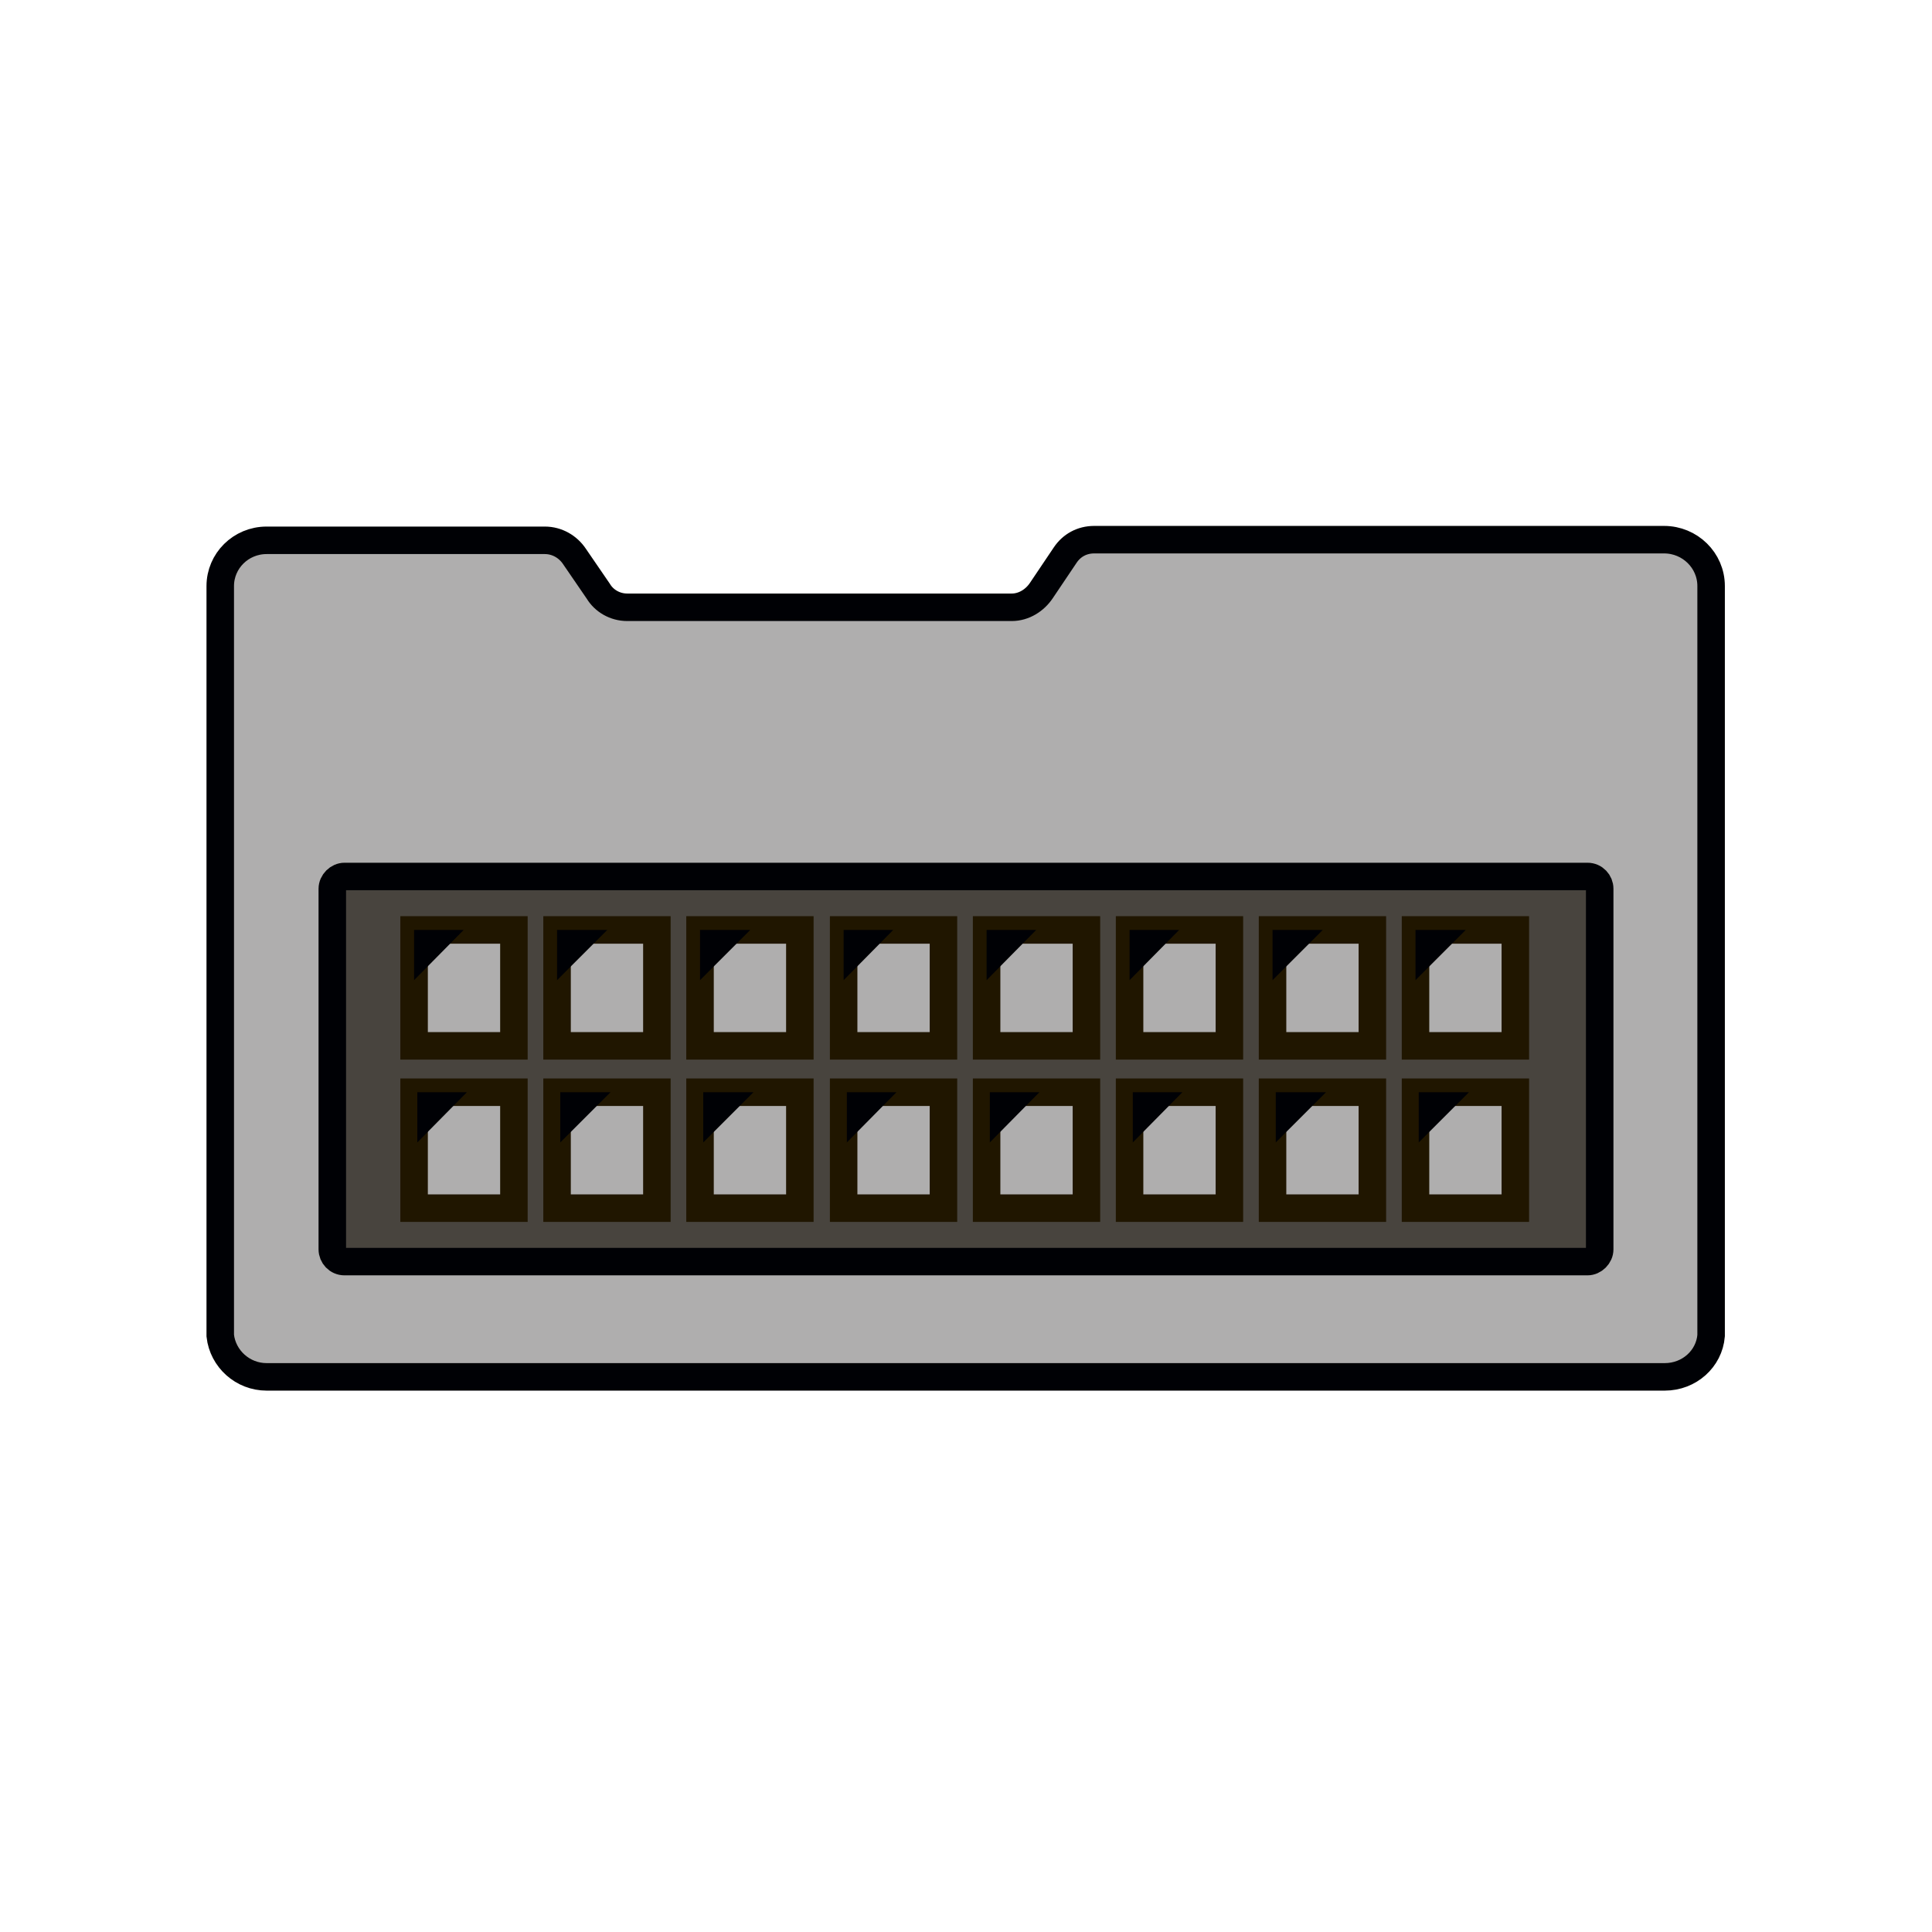 <?xml version="1.0" encoding="utf-8"?>
<!-- Generator: Adobe Illustrator 21.0.0, SVG Export Plug-In . SVG Version: 6.00 Build 0)  -->
<svg version="1.1" id="Слой_1" xmlns="http://www.w3.org/2000/svg" xmlns:xlink="http://www.w3.org/1999/xlink" x="0px" y="0px"
	 viewBox="0 0 300 300" style="enable-background:new 0 0 300 300;" xml:space="preserve">
<style type="text/css">
	.st0{fill:#48443E;}
	.st1{fill:#AFAEAE;stroke:#000105;stroke-width:4.271;stroke-miterlimit:10;}
	.st2{fill:#AFAEAE;stroke:#201600;stroke-width:4.271;stroke-miterlimit:10;}
	.st3{fill:#000105;}
</style>
<g>
	<rect x="45.6" y="118.6" class="st0" width="206.3" height="86"/>
	<path class="st1" d="M34.2,91v25.4v90.3c0,0.2,0,0.5,0,0.7c0.4,3.6,3.5,6.4,7.2,6.4h0h217.1c3.8,0,6.9-2.8,7.2-6.4
		c0-0.2,0-0.5,0-0.7v-90.3V91c0-4-3.3-7.2-7.3-7.2l-88.5,0v0c-1.9,0-3.5,0.9-4.5,2.4h0l-3.7,5.5h0c-1,1.5-2.7,2.6-4.6,2.6
		c0,0-0.1,0-0.1,0H97.4c-1.9,0-3.6-1-4.5-2.5h0l-3.7-5.4c-1-1.5-2.7-2.5-4.6-2.5v0l-43.2,0C37.4,83.9,34.2,87.1,34.2,91z
		 M53.5,195.9c-1.1,0-1.9-0.9-1.9-1.9v-56c0-1,0.9-1.9,1.9-1.9h193c1.1,0,1.9,0.9,1.9,1.9v56c0,1-0.9,1.9-1.9,1.9H53.5z"/>
	<g>
		<rect x="64.3" y="144.4" class="st2" width="15.5" height="18"/>
		<rect x="86.5" y="144.4" class="st2" width="15.5" height="18"/>
		<rect x="108.7" y="144.4" class="st2" width="15.5" height="18"/>
		<rect x="131" y="144.4" class="st2" width="15.5" height="18"/>
		<rect x="153.2" y="144.4" class="st2" width="15.5" height="18"/>
		<rect x="175.4" y="144.4" class="st2" width="15.5" height="18"/>
		<rect x="197.6" y="144.4" class="st2" width="15.5" height="18"/>
		<rect x="219.8" y="144.4" class="st2" width="15.5" height="18"/>
		<rect x="64.3" y="169.6" class="st2" width="15.5" height="18"/>
		<rect x="86.5" y="169.6" class="st2" width="15.5" height="18"/>
		<rect x="108.7" y="169.6" class="st2" width="15.5" height="18"/>
		<rect x="131" y="169.6" class="st2" width="15.5" height="18"/>
		<rect x="153.2" y="169.6" class="st2" width="15.5" height="18"/>
		<rect x="175.4" y="169.6" class="st2" width="15.5" height="18"/>
		<rect x="197.6" y="169.6" class="st2" width="15.5" height="18"/>
		<rect x="219.8" y="169.6" class="st2" width="15.5" height="18"/>
	</g>
	<polygon class="st3" points="64.3,152.2 64.3,144.4 72,144.4 	"/>
	<polygon class="st3" points="86.5,152.2 86.5,144.4 94.3,144.4 	"/>
	<polygon class="st3" points="108.7,152.2 108.7,144.4 116.5,144.4 	"/>
	<polygon class="st3" points="131,152.2 131,144.4 138.7,144.4 	"/>
	<polygon class="st3" points="153.2,152.2 153.2,144.4 160.9,144.4 	"/>
	<polygon class="st3" points="175.4,152.2 175.4,144.4 183.1,144.4 	"/>
	<polygon class="st3" points="197.6,152.2 197.6,144.4 205.4,144.4 	"/>
	<polygon class="st3" points="219.8,152.2 219.8,144.4 227.6,144.4 	"/>
	<polygon class="st3" points="64.8,177.4 64.8,169.6 72.5,169.6 	"/>
	<polygon class="st3" points="87,177.4 87,169.6 94.8,169.6 	"/>
	<polygon class="st3" points="109.2,177.4 109.2,169.6 117,169.6 	"/>
	<polygon class="st3" points="131.5,177.4 131.5,169.6 139.2,169.6 	"/>
	<polygon class="st3" points="153.7,177.4 153.7,169.6 161.4,169.6 	"/>
	<polygon class="st3" points="175.9,177.4 175.9,169.6 183.6,169.6 	"/>
	<polygon class="st3" points="198.1,177.4 198.1,169.6 205.9,169.6 	"/>
	<polygon class="st3" points="220.3,177.4 220.3,169.6 228.1,169.6 	"/>
</g>
</svg>
